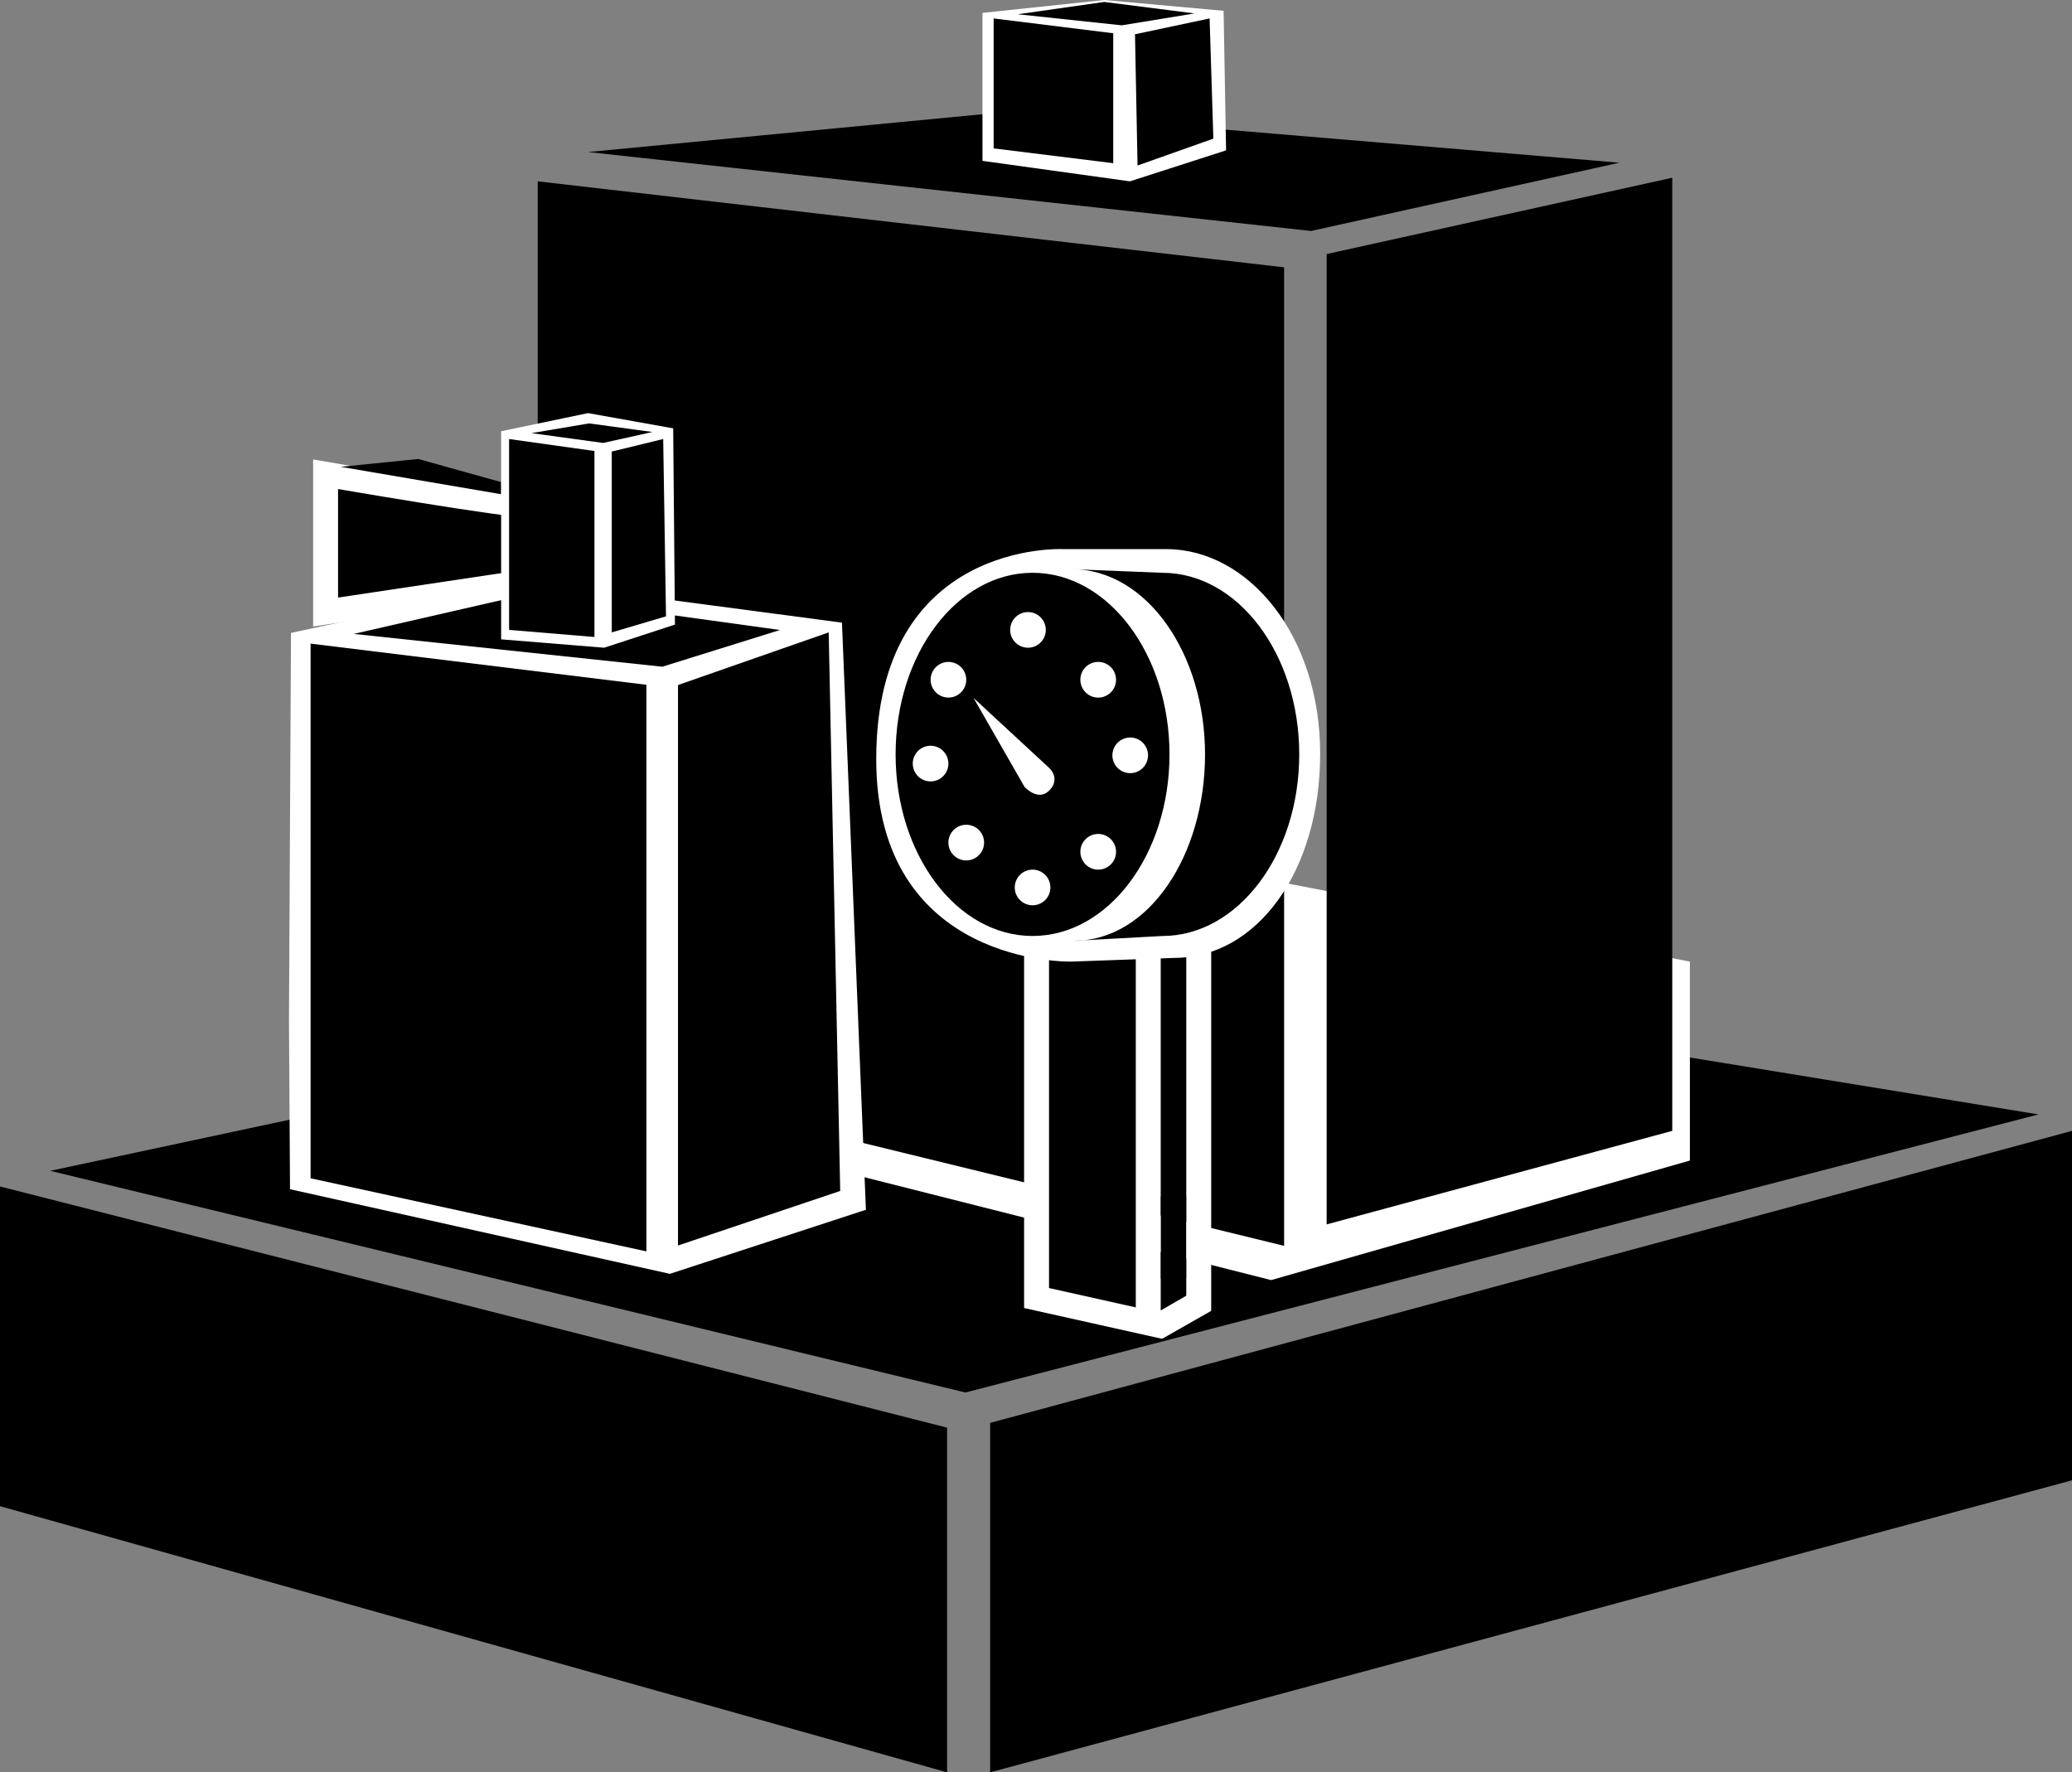 <?xml version="1.0" encoding="utf-8"?>
<!-- Generator: Adobe Illustrator 14.0.0, SVG Export Plug-In . SVG Version: 6.00 Build 43363)  -->
<!DOCTYPE svg PUBLIC "-//W3C//DTD SVG 1.1//EN" "http://www.w3.org/Graphics/SVG/1.1/DTD/svg11.dtd">
<svg version="1.1" id="レイヤー_1" xmlns="http://www.w3.org/2000/svg" xmlns:xlink="http://www.w3.org/1999/xlink" x="0px"
	 y="0px" width="83.125px" height="71.102px" viewBox="0 0 83.125 71.102" enable-background="new 0 0 83.125 71.102"
	 xml:space="preserve">
<rect x="0" y="0" width="83.125" height="71.102" fill="#808080" stroke="none"/>
<g>
	<g>
		<polygon points="37.995,71.102 0,60.424 0,47.598 37.995,57.274 		"/>
		<polygon points="39.723,57.083 39.723,71.102 83.125,59.387 83.125,45.368 		"/>
		<polygon points="2.016,46.971 38.73,55.864 81.78,44.708 42.577,38.305 		"/>
	</g>
	<polygon fill="#FFFFFF" points="20.1,38.578 20.1,43.541 50.995,51.354 67.795,46.559 67.795,38.578 41.425,33.457 	"/>
	<g>
		<polygon points="51.516,49.98 21.573,42.665 21.573,7.275 51.516,10.724 		"/>
		<polygon points="53.223,10.192 53.223,49.12 67.088,45.368 67.088,7.13 		"/>
		<polygon points="23.591,6.099 52.599,9.266 64.968,6.527 40.526,4.476 		"/>
		<polygon points="46.066,53.074 41.585,52.074 41.585,37.213 46.066,37.213 		"/>
		<path fill="#FFFFFF" d="M47.591,37.744v14.237l-1.025,0.592V36.714h-5.481v15.761l5.481,1.223h0.077l1.948-1.109V37.744H47.591z
			 M45.566,52.45l-3.481-0.777V37.713h3.481V52.45z"/>
	</g>
	<polygon fill="#FFFFFF" points="11.593,40.935 11.635,47.709 26.873,51.104 34.739,48.533 33.778,24.979 21.275,23.323 
		11.674,25.391 	"/>
	<polygon points="25.932,50.202 12.46,47.27 12.46,25.821 25.932,27.472 	"/>
	<polygon points="27.2,27.482 27.2,49.967 33.708,47.778 33.246,25.37 	"/>
	<polygon points="14.19,25.431 26.57,26.747 31.292,25.274 21.055,23.859 	"/>
	<rect x="46.571" y="48" width="1.016" height="3.291"/>
	<g>
		<g>
			<g>
				<g>
					<g>
						<path fill="#FFFFFF" d="M46.782,22.029H42.66c0,0-7.507-0.38-7.507,8.424c0,8.333,7.828,8.124,7.828,8.124l4.123-0.148
							c3.309,0,5.859-3.459,5.859-8.194C52.963,25.498,50.091,22.029,46.782,22.029z"/>
					</g>
					<g>
						<path d="M46.629,22.979l-3.648-0.146c3.035,0,5.363,3.408,5.363,7.432c0,4.024-2.238,7.479-5.273,7.479l3.558-0.194
							c3.034,0,5.494-3.261,5.494-7.285C52.124,26.241,49.664,22.979,46.629,22.979z"/>
					</g>
					<ellipse cx="41.424" cy="30.264" rx="5.494" ry="7.285"/>
				</g>
			</g>
		</g>
		<circle fill="#FFFFFF" cx="41.241" cy="25.27" r="0.715"/>
		<circle fill="#FFFFFF" cx="41.425" cy="35.603" r="0.715"/>
		<circle fill="#FFFFFF" cx="37.333" cy="30.633" r="0.715"/>
		<circle fill="#FFFFFF" cx="45.342" cy="30.302" r="0.715"/>
		<circle fill="#FFFFFF" cx="44.058" cy="27.27" r="0.716"/>
		<circle fill="#FFFFFF" cx="44.058" cy="34.172" r="0.716"/>
		<circle fill="#FFFFFF" cx="38.764" cy="33.803" r="0.716"/>
		<circle fill="#FFFFFF" cx="38.049" cy="27.27" r="0.715"/>
		<path fill="#FFFFFF" d="M39.056,27.999l2.046,3.568c0,0,0.549,0.613,1.003,0.136c0.454-0.479-0.01-0.892-0.01-0.892L39.056,27.999
			z"/>
	</g>
	<polygon fill="#FFFFFF" points="44.301,0 39.415,0.517 39.415,6.453 45.331,7.275 49.188,6.032 49.089,0.434 	"/>
	<polygon points="44.661,6.547 39.863,5.953 39.863,0.74 44.661,1.334 	"/>
	<polygon points="45.534,1.375 45.636,6.64 48.678,5.562 48.527,0.74 	"/>
	<polygon points="40.831,0.572 45.002,1.016 47.923,0.539 44.301,0.078 	"/>
	<path stroke="#FFFFFF" d="M21.321,20.269c-0.897,0.034-8.259-1.243-8.259-1.243v5.528l8.213-1.231L21.321,20.269z"/>
	<polygon points="13.67,18.728 20.105,19.827 20.1,19.34 16.78,18.413 	"/>
	<polygon fill="#FFFFFF" points="23.591,16.573 20.105,17.3 20.105,25.649 24.237,25.985 27.078,25.057 27.007,17.184 	"/>
	<polygon points="23.848,25.555 20.424,25.27 20.424,17.613 23.848,18.093 	"/>
	<polygon points="24.543,18.115 24.543,25.37 26.719,24.726 26.606,17.613 	"/>
	<polygon points="21.321,17.376 24.196,17.77 26.175,17.331 23.634,16.986 	"/>
</g>
</svg>
